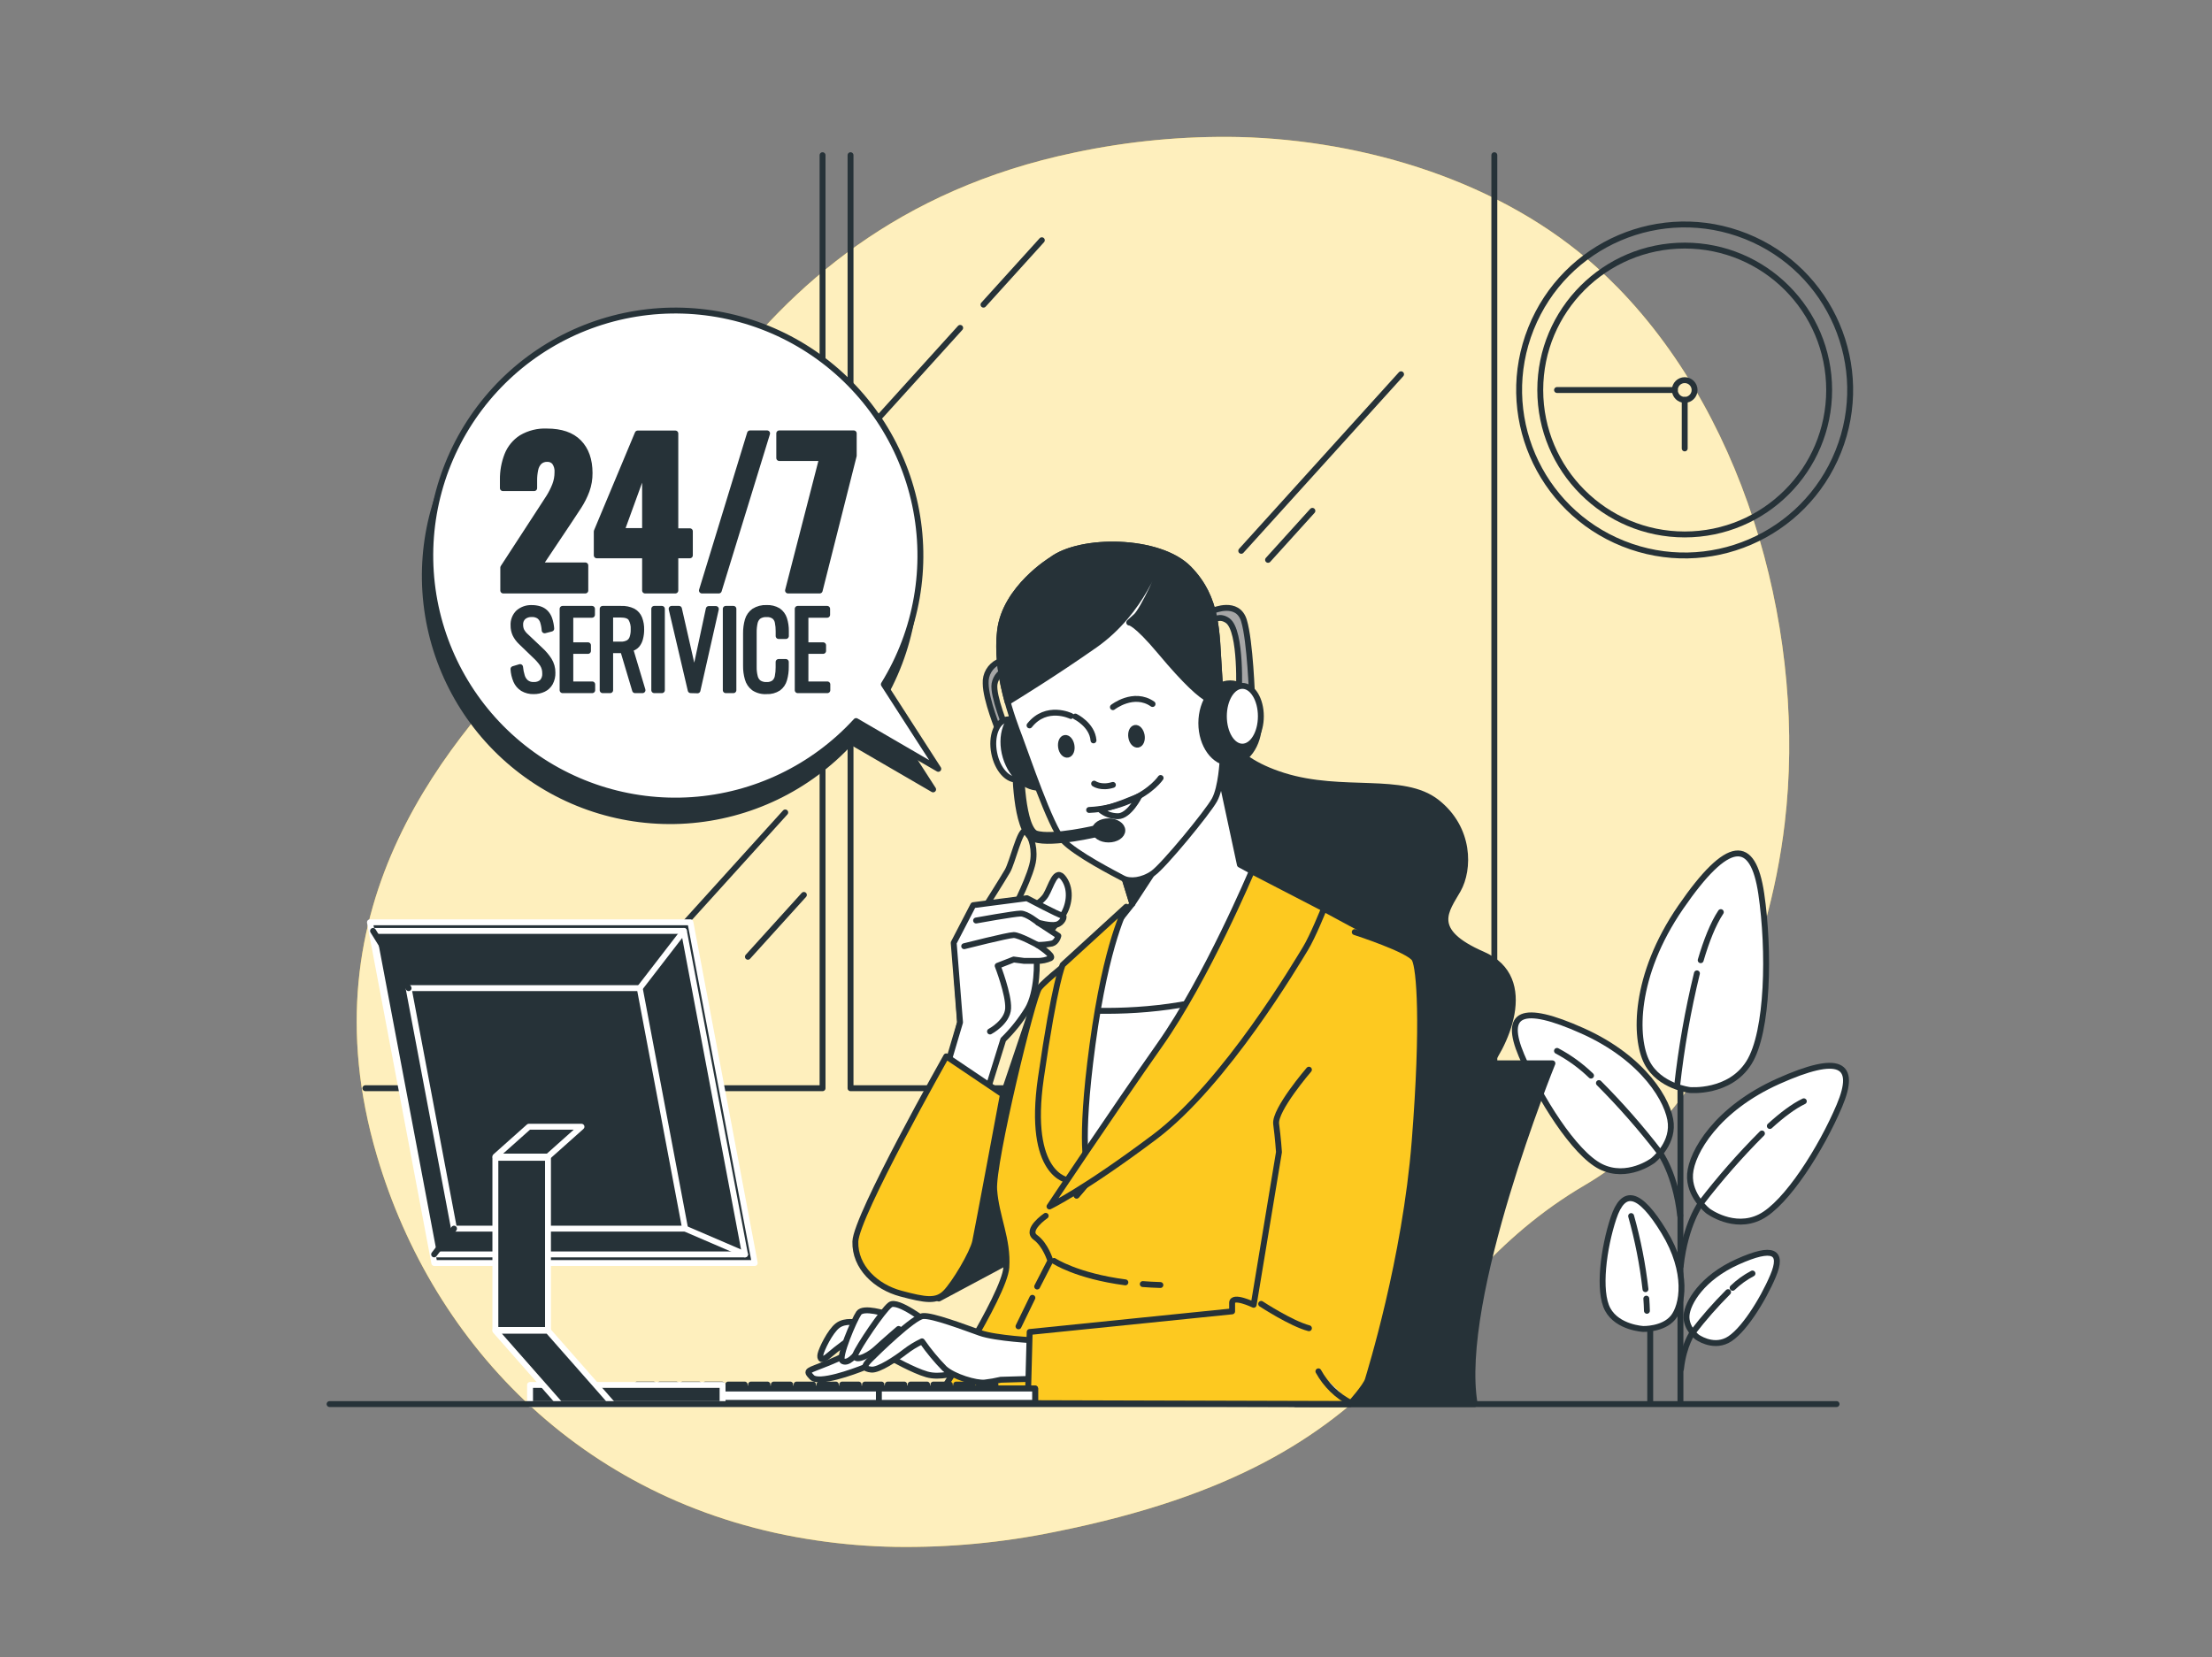 <svg width="375" height="281" viewBox="0 0 375 281" fill="none" xmlns="http://www.w3.org/2000/svg">
<rect x="0" y="0" width="375" height="281" fill="#808080" stroke="none"/>
<mask id="mask0_758_38804" style="mask-type:alpha" maskUnits="userSpaceOnUse" x="0" y="0" width="375" height="281">
<rect width="375" height="281" fill="#D9D9D9"/>
</mask>
<g mask="url(#mask0_758_38804)">
<path d="M302.565 139.566C299.882 162.308 289.5 188.74 268.763 200.887C237.437 219.238 240.08 247.467 178.911 259.72C169.994 261.554 160.904 262.412 151.802 262.279C147.348 262.203 142.903 261.84 138.496 261.193C99.632 255.537 73.48 228.523 63.887 195.914C51.259 153.029 76.47 124.95 93.181 108.038C109.891 91.126 122.133 38.414 182.148 25.875C191.304 23.927 200.654 23.04 210.014 23.232C231.366 23.753 254.657 30.764 270.774 45.403C271.983 46.523 273.159 47.642 274.307 48.813C296.707 71.806 306.227 108.57 302.565 139.566Z" fill="#FDC920"/>
<path opacity="0.7" d="M302.565 139.566C299.882 162.308 289.5 188.74 268.763 200.887C237.437 219.238 240.08 247.467 178.911 259.72C169.994 261.554 160.904 262.412 151.802 262.279C147.348 262.203 142.903 261.84 138.496 261.193C99.632 255.537 73.48 228.523 63.887 195.914C51.259 153.029 76.47 124.95 93.181 108.038C109.891 91.126 122.133 38.414 182.148 25.875C191.304 23.927 200.654 23.04 210.014 23.232C231.366 23.753 254.657 30.764 270.774 45.403C271.983 46.523 273.159 47.642 274.307 48.813C296.707 71.806 306.227 108.57 302.565 139.566Z" fill="white"/>
<path d="M284.886 237.656V174.46" stroke="#263238" stroke-linecap="round" stroke-linejoin="round"/>
<path d="M279.762 237.656V206.318" stroke="#263238" stroke-linecap="round" stroke-linejoin="round"/>
<path d="M286.487 184.82C286.487 184.82 281.324 184.232 279.207 180.144C277.091 176.056 276.889 165.511 284.931 153.824C292.972 142.137 297.189 142.013 298.589 151.55C299.989 161.087 299.787 174.936 296.495 180.183C293.202 185.43 286.487 184.82 286.487 184.82Z" fill="white" stroke="#263238" stroke-linecap="round" stroke-linejoin="round"/>
<path d="M288.318 162.806C289.27 159.558 290.407 156.646 291.729 154.653" stroke="#263238" stroke-linecap="round" stroke-linejoin="round"/>
<path d="M284.32 184.12C285.029 177.693 286.151 171.318 287.68 165.035" stroke="#263238" stroke-linecap="round" stroke-linejoin="round"/>
<path d="M289.562 205.333C289.562 205.333 286.247 202.762 286.516 199.066C286.784 195.37 291.04 188.006 301.462 183.336C311.883 178.666 314.857 180.323 311.833 187.48C308.809 194.637 302.873 204.106 298.393 206.346C293.913 208.586 289.562 205.333 289.562 205.333Z" fill="white" stroke="#263238" stroke-linecap="round" stroke-linejoin="round"/>
<path d="M300.04 190.918C302.056 189.082 304.06 187.558 305.802 186.729" stroke="#263238" stroke-linecap="round" stroke-linejoin="round"/>
<path d="M298.701 192.184C295.012 195.877 291.567 199.806 288.386 203.944C288.386 203.944 285.714 207.539 284.925 214.679" stroke="#263238" stroke-linecap="round" stroke-linejoin="round"/>
<path d="M287.68 226.68C287.68 226.68 285.76 225.19 285.916 223.051C286.073 220.912 288.537 216.645 294.58 213.934C300.622 211.224 302.336 212.193 300.583 216.342C298.83 220.492 295.392 225.974 292.804 227.268C290.217 228.561 287.68 226.68 287.68 226.68Z" fill="white" stroke="#263238" stroke-linecap="round" stroke-linejoin="round"/>
<path d="M293.734 218.353C294.733 217.388 295.864 216.572 297.094 215.928" stroke="#263238" stroke-linecap="round" stroke-linejoin="round"/>
<path d="M292.961 219.086C290.825 221.223 288.829 223.496 286.986 225.89C286.986 225.89 285.435 227.973 284.976 232.112" stroke="#263238" stroke-linecap="round" stroke-linejoin="round"/>
<path d="M280.204 196.787C280.204 196.787 283.514 194.217 283.251 190.521C282.987 186.825 278.726 179.461 268.299 174.79C257.871 170.12 254.909 171.778 257.933 178.934C260.957 186.091 266.893 195.561 271.373 197.801C275.853 200.041 280.204 196.787 280.204 196.787Z" fill="white" stroke="#263238" stroke-linecap="round" stroke-linejoin="round"/>
<path d="M269.726 182.373C268.01 180.712 266.068 179.302 263.958 178.184" stroke="#263238" stroke-linecap="round" stroke-linejoin="round"/>
<path d="M271.065 183.638C274.751 187.332 278.195 191.261 281.375 195.398C281.375 195.398 284.046 198.993 284.841 206.133" stroke="#263238" stroke-linecap="round" stroke-linejoin="round"/>
<path d="M278.575 225.33C278.575 225.33 281.935 225.437 283.615 223.415C285.295 221.394 286.303 215.749 282.103 208.855C277.903 201.962 275.22 201.48 273.54 206.52C271.86 211.56 270.88 218.946 272.56 222.032C274.24 225.118 278.575 225.33 278.575 225.33Z" fill="white" stroke="#263238" stroke-linecap="round" stroke-linejoin="round"/>
<path d="M279.101 220.189C279.151 220.878 279.185 221.567 279.202 222.25" stroke="#263238" stroke-linecap="round" stroke-linejoin="round"/>
<path d="M276.525 206.189C277.667 210.248 278.48 214.393 278.955 218.582" stroke="#263238" stroke-linecap="round" stroke-linejoin="round"/>
<path d="M61.938 184.512H139.448V26.312" stroke="#263238" stroke-linecap="round" stroke-linejoin="round"/>
<path d="M221.701 184.512H144.191V26.312" stroke="#263238" stroke-linecap="round" stroke-linejoin="round"/>
<path d="M175.826 184.512H253.335V26.312" stroke="#263238" stroke-linecap="round" stroke-linejoin="round"/>
<path d="M237.521 63.457L210.428 93.394" stroke="#263238" stroke-linecap="round" stroke-linejoin="round"/>
<path d="M222.49 86.618L214.975 94.923" stroke="#263238" stroke-linecap="round" stroke-linejoin="round"/>
<path d="M162.778 55.594L148.145 71.762" stroke="#263238" stroke-linecap="round" stroke-linejoin="round"/>
<path d="M166.731 51.657L176.621 40.732" stroke="#263238" stroke-linecap="round" stroke-linejoin="round"/>
<path d="M136.284 151.735L126.792 162.224" stroke="#263238" stroke-linecap="round" stroke-linejoin="round"/>
<path d="M133.12 137.752L115.519 157.201" stroke="#263238" stroke-linecap="round" stroke-linejoin="round"/>
<path d="M311.65 76.535C317.401 62.148 310.401 45.821 296.013 40.069C281.625 34.318 265.299 41.318 259.547 55.706C253.795 70.094 260.796 86.42 275.184 92.172C289.572 97.924 305.898 90.923 311.65 76.535Z" stroke="#263238" stroke-linecap="round" stroke-linejoin="round"/>
<path d="M285.608 90.617C299.133 90.617 310.097 79.653 310.097 66.128C310.097 52.603 299.133 41.639 285.608 41.639C272.083 41.639 261.119 52.603 261.119 66.128C261.119 79.653 272.083 90.617 285.608 90.617Z" stroke="#263238" stroke-linecap="round" stroke-linejoin="round"/>
<path d="M285.608 67.802C286.533 67.802 287.282 67.053 287.282 66.128C287.282 65.203 286.533 64.454 285.608 64.454C284.683 64.454 283.934 65.203 283.934 66.128C283.934 67.053 284.683 67.802 285.608 67.802Z" stroke="#263238" stroke-linecap="round" stroke-linejoin="round"/>
<path d="M285.608 67.802V76.029" stroke="#263238" stroke-linecap="round" stroke-linejoin="round"/>
<path d="M283.933 66.128H263.964" stroke="#263238" stroke-linecap="round" stroke-linejoin="round"/>
<path d="M158.191 133.843L148.962 119.518C154.586 110.428 156.492 99.52 154.286 89.061C152.079 78.601 145.929 69.394 137.112 63.349C128.295 57.305 117.49 54.889 106.938 56.601C96.387 58.314 86.9 64.025 80.448 72.548C73.997 81.071 71.075 91.752 72.291 102.372C73.506 112.992 78.765 122.737 86.976 129.581C95.187 136.426 105.718 139.846 116.384 139.131C127.049 138.416 137.03 133.62 144.253 125.74L158.191 133.843Z" fill="#263238" stroke="#263238" stroke-linecap="round" stroke-linejoin="round"/>
<path d="M159.07 130.36L149.836 116.035C155.449 106.948 157.347 96.049 155.136 85.599C152.925 75.15 146.775 65.953 137.962 59.919C129.149 53.885 118.35 51.477 107.808 53.194C97.267 54.912 87.791 60.624 81.35 69.144C74.908 77.663 71.995 88.337 73.216 98.948C74.436 109.558 79.696 119.292 87.904 126.126C96.112 132.961 106.636 136.372 117.293 135.652C127.949 134.931 137.919 130.134 145.132 122.257L159.07 130.36Z" fill="white" stroke="#263238" stroke-linecap="round" stroke-linejoin="round"/>
<path d="M85.318 100.12V96.239L91.68 86.462C92.161 85.739 92.615 85.034 93.046 84.356C93.461 83.7 93.814 83.006 94.099 82.284C94.373 81.581 94.512 80.832 94.508 80.078C94.555 79.472 94.393 78.87 94.049 78.37C93.898 78.186 93.707 78.04 93.49 77.943C93.273 77.846 93.037 77.8 92.8 77.81C92.548 77.795 92.296 77.831 92.058 77.916C91.821 78.001 91.603 78.132 91.417 78.302C91.069 78.666 90.835 79.124 90.745 79.618C90.616 80.224 90.554 80.842 90.56 81.461V82.76H85.251V81.349C85.231 79.917 85.488 78.495 86.007 77.16C86.48 75.956 87.321 74.931 88.409 74.231C89.711 73.465 91.207 73.093 92.716 73.162C95.109 73.162 96.912 73.781 98.125 75.021C99.339 76.26 99.947 77.987 99.951 80.201C99.961 81.222 99.789 82.237 99.441 83.197C99.091 84.136 98.639 85.034 98.092 85.874C97.532 86.742 96.938 87.643 96.3 88.59L91.433 95.87H99.229V100.12H85.318Z" fill="#263238" stroke="#263238" stroke-linecap="round" stroke-linejoin="round"/>
<path d="M109.359 100.12V94.156H101.167V90.113L108.11 73.503H114.489V90.079H116.953V94.156H114.489V100.12H109.359ZM105.344 90.04H109.359V78.997L105.344 90.04Z" fill="#263238" stroke="#263238" stroke-linecap="round" stroke-linejoin="round"/>
<path d="M118.997 100.12L127.15 73.481H130.045L121.858 100.12H118.997Z" fill="#263238" stroke="#263238" stroke-linecap="round" stroke-linejoin="round"/>
<path d="M133.596 100.12L139.386 77.658H132.106V73.481H144.734V77.261L138.961 100.12H133.596Z" fill="#263238" stroke="#263238" stroke-linecap="round" stroke-linejoin="round"/>
<path d="M90.493 117.189C89.84 117.213 89.193 117.052 88.628 116.724C88.131 116.411 87.74 115.954 87.508 115.414C87.243 114.788 87.087 114.121 87.049 113.442L88.169 113.106C88.218 113.629 88.321 114.145 88.477 114.646C88.598 115.07 88.842 115.447 89.177 115.733C89.55 116.022 90.016 116.165 90.487 116.136C91.007 116.166 91.518 115.996 91.915 115.66C92.101 115.456 92.242 115.216 92.329 114.955C92.417 114.694 92.45 114.417 92.425 114.142C92.436 113.585 92.279 113.037 91.977 112.569C91.618 112.056 91.203 111.585 90.739 111.163L88.32 108.834C87.924 108.46 87.6 108.018 87.362 107.529C87.157 107.065 87.054 106.563 87.06 106.056C87.034 105.65 87.097 105.244 87.244 104.865C87.391 104.486 87.618 104.143 87.911 103.861C88.535 103.333 89.335 103.06 90.151 103.094C90.597 103.089 91.041 103.153 91.467 103.284C91.848 103.4 92.194 103.608 92.475 103.889C92.769 104.197 92.993 104.566 93.13 104.97C93.303 105.492 93.412 106.034 93.455 106.582L92.335 106.874C92.303 106.368 92.209 105.867 92.055 105.384C91.939 105.008 91.705 104.678 91.389 104.443C91.017 104.206 90.58 104.092 90.14 104.118C89.638 104.096 89.143 104.253 88.746 104.561C88.553 104.732 88.402 104.945 88.305 105.184C88.208 105.423 88.167 105.681 88.186 105.938C88.181 106.29 88.254 106.638 88.398 106.958C88.608 107.339 88.885 107.679 89.216 107.96L91.646 110.256C92.188 110.754 92.663 111.319 93.063 111.936C93.46 112.568 93.666 113.301 93.657 114.047C93.678 114.651 93.538 115.25 93.254 115.783C92.998 116.24 92.607 116.606 92.134 116.83C91.621 117.073 91.06 117.195 90.493 117.189Z" fill="#263238" stroke="#263238" stroke-linecap="round" stroke-linejoin="round"/>
<path d="M95.376 117.021V103.234H100.36V104.236H96.686V109.41H99.682V110.362H96.686V116.046H100.399V117.021H95.376Z" fill="#263238" stroke="#263238" stroke-linecap="round" stroke-linejoin="round"/>
<path d="M102.169 117.021V103.234H105.283C105.984 103.2 106.683 103.342 107.315 103.648C107.799 103.916 108.175 104.344 108.379 104.858C108.61 105.458 108.72 106.097 108.704 106.739C108.708 107.226 108.649 107.712 108.531 108.184C108.438 108.609 108.246 109.006 107.971 109.343C107.668 109.679 107.258 109.901 106.811 109.97L108.923 117.021H107.663L105.641 110.245H103.44V117.021H102.169ZM103.44 109.293H105.193C105.659 109.319 106.124 109.219 106.537 109.002C106.857 108.808 107.098 108.506 107.215 108.15C107.366 107.696 107.436 107.218 107.422 106.739C107.469 106.073 107.315 105.407 106.979 104.83C106.683 104.41 106.1 104.202 105.227 104.202H103.44V109.293Z" fill="#263238" stroke="#263238" stroke-linecap="round" stroke-linejoin="round"/>
<path d="M110.916 117.021V103.234H112.21V117.021H110.916Z" fill="#263238" stroke="#263238" stroke-linecap="round" stroke-linejoin="round"/>
<path d="M117.093 117.021L113.861 103.234H115.105L117.709 114.68L120.156 103.262H121.36L118.246 117.049L117.093 117.021Z" fill="#263238" stroke="#263238" stroke-linecap="round" stroke-linejoin="round"/>
<path d="M123.04 117.021V103.234H124.334V117.021H123.04Z" fill="#263238" stroke="#263238" stroke-linecap="round" stroke-linejoin="round"/>
<path d="M129.961 117.189C129.202 117.243 128.447 117.046 127.811 116.629C127.301 116.239 126.933 115.692 126.764 115.072C126.561 114.366 126.463 113.634 126.472 112.899V107.4C126.462 106.643 126.562 105.888 126.769 105.16C126.945 104.551 127.32 104.019 127.833 103.648C128.467 103.244 129.211 103.049 129.961 103.088C130.644 103.052 131.321 103.218 131.91 103.564C132.386 103.893 132.742 104.369 132.924 104.919C133.14 105.592 133.244 106.296 133.232 107.002V107.837H132V107.042C132.007 106.521 131.958 106.001 131.854 105.49C131.784 105.097 131.575 104.741 131.266 104.488C130.883 104.223 130.421 104.096 129.956 104.13C129.463 104.096 128.973 104.23 128.567 104.51C128.243 104.791 128.022 105.171 127.94 105.591C127.826 106.123 127.771 106.666 127.777 107.21V113.084C127.767 113.65 127.833 114.215 127.973 114.764C128.067 115.177 128.303 115.543 128.64 115.8C129.031 116.046 129.488 116.166 129.95 116.142C130.417 116.173 130.881 116.04 131.26 115.766C131.57 115.494 131.777 115.125 131.848 114.719C131.951 114.201 132 113.674 131.994 113.146V112.244H133.22V113.062C133.231 113.787 133.135 114.509 132.935 115.206C132.779 115.787 132.431 116.298 131.949 116.657C131.36 117.04 130.664 117.226 129.961 117.189Z" fill="#263238" stroke="#263238" stroke-linecap="round" stroke-linejoin="round"/>
<path d="M135.237 117.021V103.234H140.226V104.236H136.547V109.41H139.543V110.362H136.547V116.046H140.26V117.021H135.237Z" fill="#263238" stroke="#263238" stroke-linecap="round" stroke-linejoin="round"/>
<path d="M233.181 180.295H263.18C263.18 180.295 246.94 220.229 250.003 238.065H219.601C219.601 238.065 225.274 192.458 233.181 180.295Z" fill="#263238" stroke="#263238" stroke-linecap="round" stroke-linejoin="round"/>
<path d="M207.225 122.974C207.225 122.974 207.522 128.378 217.585 131.53C227.648 134.683 237.863 131.53 243.569 136.01C249.275 140.49 249.124 147.423 247.17 150.878C245.215 154.334 242.063 157.783 251.375 161.838C260.688 165.892 255.127 177.758 251.224 182.115C247.321 186.472 240.584 188.572 233.052 187.071C225.52 185.57 216.683 167.398 207.074 157.783C197.464 148.168 196.288 130.433 202.42 125.348C208.552 120.263 207.225 122.974 207.225 122.974Z" fill="#263238" stroke="#263238" stroke-linecap="round" stroke-linejoin="round"/>
<path d="M205.679 103.536C205.679 103.536 209.823 101.727 210.887 105.216C211.951 108.705 212.265 118.292 212.265 118.292L210.025 117.76C210.025 117.76 210.557 106.919 208.11 105.216C205.663 103.514 203.753 107.344 203.753 107.344L205.679 103.536Z" fill="#A6A6A6" stroke="#263238" stroke-linecap="round" stroke-linejoin="round"/>
<path d="M159.16 220.173L173.317 212.602C173.317 212.602 172.337 197.745 172.477 197.185C172.617 196.625 176.162 167.555 176.162 167.555L166.451 196.345L159.16 220.173Z" fill="#263238" stroke="#263238" stroke-linecap="round" stroke-linejoin="round"/>
<path d="M221.746 152.626C221.746 152.626 235.746 160.253 237.627 161.026C239.509 161.799 238.4 171.526 238.4 177.882C238.4 184.238 228.88 237.914 228.88 237.914H158.376C158.376 237.914 170.287 219.652 170.606 214.886C170.926 210.121 168.859 206.307 168.54 201.704C168.221 197.101 175.053 168.983 176.162 167.544C177.27 166.105 182.042 162.465 182.042 162.465L198.875 147.72L206.659 145.973L221.746 152.626Z" fill="#FDC920" stroke="#263238" stroke-linecap="round" stroke-linejoin="round"/>
<path d="M175.019 220.05L172.667 224.888" stroke="#263238" stroke-linecap="round" stroke-linejoin="round"/>
<path d="M177.276 206.15C177.276 206.15 173.782 208.53 175.529 209.802C177.276 211.073 178.071 213.772 178.071 213.772L175.831 218.134" stroke="#263238" stroke-linecap="round" stroke-linejoin="round"/>
<path d="M193.734 217.72C194.681 217.793 195.678 217.849 196.719 217.877" stroke="#263238" stroke-linecap="round" stroke-linejoin="round"/>
<path d="M178.698 213.8C178.698 213.8 182.501 216.342 190.783 217.429" stroke="#263238" stroke-linecap="round" stroke-linejoin="round"/>
<path d="M169.223 112.25C168.554 112.577 167.995 113.093 167.618 113.736C167.24 114.378 167.06 115.118 167.101 115.862C167.101 118.628 169.341 124.043 169.341 124.043L170.618 123.623C170.618 123.623 168.282 117.99 168.602 115.968C168.705 115.379 168.969 114.829 169.364 114.38C169.759 113.93 170.27 113.598 170.842 113.42L170.416 112.037L169.223 112.25Z" fill="#A6A6A6" stroke="#263238" stroke-linecap="round" stroke-linejoin="round"/>
<path d="M174.694 126.479C175.254 129.279 174.297 131.805 172.594 132.135C170.892 132.466 169.078 130.455 168.54 127.655C168.002 124.855 168.938 122.324 170.64 121.999C172.342 121.674 174.157 123.685 174.694 126.479Z" fill="white" stroke="#263238" stroke-linecap="round" stroke-linejoin="round"/>
<path d="M179.863 125.578C180.921 129.15 179.684 132.673 177.097 133.418C174.509 134.162 171.553 131.911 170.489 128.338C169.425 124.766 170.668 121.243 173.255 120.498C175.842 119.754 178.805 122.005 179.863 125.578Z" fill="#263238" stroke="#263238" stroke-linecap="round" stroke-linejoin="round"/>
<path d="M189.456 145.054L191.97 153.23L183.705 163.646L182.327 171.694C182.327 171.694 180.955 194.654 181.739 198.193C182.523 201.732 182.523 202.706 182.523 202.706C182.523 202.706 199.603 182.882 208.042 170.714C216.481 158.545 218.441 151.08 218.441 151.08L210.198 146.6L206.278 128.344L189.456 145.054Z" fill="white" stroke="#263238" stroke-linecap="round" stroke-linejoin="round"/>
<path d="M202.493 137.142L191.971 153.23L189.036 143.761L202.493 137.142Z" fill="#263238" stroke="#263238" stroke-linecap="round" stroke-linejoin="round"/>
<path d="M182.4 171.24L182.322 171.694C182.322 171.694 180.95 194.654 181.734 198.193C182.518 201.732 182.518 202.706 182.518 202.706C182.518 202.706 199.598 182.882 208.037 170.714C208.698 169.762 209.314 168.838 209.902 167.942C199.334 171.559 188.56 171.621 182.4 171.24Z" fill="white" stroke="#263238" stroke-linecap="round" stroke-linejoin="round"/>
<path d="M178.262 94.929C178.262 94.929 170.394 99.711 169.542 106.935C168.691 114.159 171.67 121.921 172.841 125.001C174.011 128.081 178.049 140.093 180.171 142.434C182.294 144.774 189.204 148.274 190.374 148.913C191.545 149.551 193.667 149.338 195.476 148.062C197.285 146.785 204.722 137.758 205.892 135.63C207.062 133.502 207.27 128.826 207.27 128.826C207.27 128.826 207.057 119.474 206.637 113.42C206.217 107.366 206.53 101.514 201.535 96.413C196.54 91.311 183.15 91.205 178.262 94.929Z" fill="white" stroke="#263238" stroke-linecap="round" stroke-linejoin="round"/>
<path d="M206.637 113.42C206.211 107.361 206.53 101.514 201.535 96.413C196.54 91.311 183.15 91.205 178.261 94.929C178.261 94.929 170.393 99.711 169.542 106.935C169.049 111.135 169.85 115.503 170.83 119.042C172.639 117.922 178.743 114.182 185.592 109.382C193.773 103.642 196.433 94.716 196.433 94.716C196.433 94.716 197.385 94.184 197.178 95.354C196.971 96.525 193.773 103.43 192.609 104.494L191.438 105.552C191.438 105.552 192.396 105.339 196.753 110.547C201.109 115.755 203.551 117.883 204.828 118.522C205.506 118.767 206.218 118.905 206.939 118.93C206.855 117.021 206.754 115.094 206.637 113.42Z" fill="#263238" stroke="#263238" stroke-linecap="round" stroke-linejoin="round"/>
<path d="M193.55 124.687C193.684 125.466 193.398 126.171 192.906 126.255C192.413 126.339 191.909 125.779 191.786 125.001C191.662 124.222 191.937 123.517 192.43 123.427C192.922 123.338 193.41 123.909 193.55 124.687Z" fill="#263238" stroke="#263238" stroke-linecap="round" stroke-linejoin="round"/>
<path d="M181.644 126.384C181.784 127.168 181.499 127.868 181.006 127.958C180.513 128.047 180.003 127.482 179.886 126.698C179.768 125.914 180.031 125.219 180.524 125.13C181.017 125.04 181.51 125.606 181.644 126.384Z" fill="#263238" stroke="#263238" stroke-linecap="round" stroke-linejoin="round"/>
<path d="M188.672 119.899C188.672 119.899 192.183 117.138 195.392 119.367" stroke="#263238" stroke-linecap="round" stroke-linejoin="round"/>
<path d="M181.554 121.4C181.554 121.4 177.41 119.378 174.538 122.996" stroke="#263238" stroke-linecap="round" stroke-linejoin="round"/>
<path d="M182.299 121.495C182.299 121.495 185.167 122.878 185.379 125.533" stroke="#263238" stroke-linecap="round" stroke-linejoin="round"/>
<path d="M185.486 132.869C185.486 132.869 186.656 133.714 188.672 133.082" stroke="#263238" stroke-linecap="round" stroke-linejoin="round"/>
<path d="M184.64 137.332C187.022 137.229 189.365 136.688 191.551 135.736C195.269 134.14 196.759 131.911 196.759 131.911" stroke="#263238" stroke-linecap="round" stroke-linejoin="round"/>
<path d="M186.443 137.226C187.293 137.977 188.389 138.392 189.523 138.39C191.439 138.39 193.135 134.991 193.135 134.991C193.135 134.991 188.247 137.119 186.443 137.226Z" stroke="#263238" stroke-linecap="round" stroke-linejoin="round"/>
<path d="M208.547 129.358C211.247 129.358 213.435 126.336 213.435 122.61C213.435 118.883 211.247 115.862 208.547 115.862C205.847 115.862 203.658 118.883 203.658 122.61C203.658 126.336 205.847 129.358 208.547 129.358Z" fill="#263238" stroke="#263238" stroke-linecap="round" stroke-linejoin="round"/>
<path d="M210.618 126.597C212.35 126.597 213.754 124.29 213.754 121.445C213.754 118.599 212.35 116.293 210.618 116.293C208.886 116.293 207.482 118.599 207.482 121.445C207.482 124.29 208.886 126.597 210.618 126.597Z" fill="white" stroke="#263238" stroke-linecap="round" stroke-linejoin="round"/>
<path d="M172.594 129.8C172.594 129.8 172.628 140.843 175.495 141.801C178.362 142.758 186.23 140.843 186.23 140.843" stroke="#263238" stroke-width="2" stroke-linecap="round" stroke-linejoin="round"/>
<path d="M190.268 140.798C190.268 141.65 189.221 142.338 187.927 142.338C186.634 142.338 185.592 141.65 185.592 140.798C185.592 139.947 186.639 139.258 187.927 139.258C189.215 139.258 190.268 139.947 190.268 140.798Z" fill="#263238" stroke="#263238" stroke-linecap="round" stroke-linejoin="round"/>
<path d="M190.934 153.74C190.934 153.74 187.574 159.614 185.217 177.086C182.859 194.558 184.422 198.047 184.422 198.047L181.062 200.114C181.062 200.114 174.078 199.318 176.458 182.804C178.838 166.29 180.16 163.585 180.16 163.585L190.934 153.74Z" fill="#FDC920" stroke="#263238" stroke-linecap="round" stroke-linejoin="round"/>
<path d="M212.214 147.72C212.214 147.72 204.593 165.825 196.652 177.103C188.711 188.382 177.92 204.56 177.92 204.56C177.92 204.56 183.638 201.861 195.711 192.8C207.785 183.739 220.01 162.941 221.281 160.88C222.552 158.819 224.456 154.054 224.456 154.054L212.214 147.72Z" fill="#FDC920" stroke="#263238" stroke-linecap="round" stroke-linejoin="round"/>
<path d="M146.241 228.158C144.378 229.292 142.424 230.27 140.4 231.082C136.827 232.543 136.48 232.286 137.639 233.518C138.798 234.75 144.785 232.543 146.409 231.894C148.033 231.244 151.118 230.27 151.118 230.27C151.118 230.27 154.854 232.381 157.127 233.03C159.401 233.68 162.167 232.706 162.167 232.706C162.167 232.706 162.33 230.107 160.381 228.646C158.432 227.184 154.221 223.774 152.748 223.936C151.275 224.098 146.241 228.158 146.241 228.158Z" fill="white" stroke="#263238" stroke-linecap="round" stroke-linejoin="round"/>
<path d="M145.266 224.261C145.266 224.261 143.318 223.774 142.018 224.748C140.719 225.722 139.258 228.808 139.095 229.62C138.933 230.432 139.258 230.919 140.557 229.782C141.856 228.646 144.13 227.022 144.13 227.022L146.078 226.372L145.266 224.261Z" fill="white" stroke="#263238" stroke-linecap="round" stroke-linejoin="round"/>
<path d="M150.301 222.799C150.301 222.799 146.381 221.5 145.591 222.637C144.802 223.774 142.018 230.27 142.83 230.757C143.642 231.244 144.779 230.27 146.241 228.158C147.702 226.047 148.514 224.91 148.514 224.91L150.463 224.586L150.301 222.799Z" fill="white" stroke="#263238" stroke-linecap="round" stroke-linejoin="round"/>
<path d="M157.262 224.255C157.262 224.255 152.183 220.285 150.911 221.237C149.64 222.189 145.513 228.382 145.037 229.637C144.561 230.891 146.784 230.275 148.526 228.685C150.267 227.094 152.339 225.325 152.339 225.325L156.31 227.391L157.262 224.255Z" fill="white" stroke="#263238" stroke-linecap="round" stroke-linejoin="round"/>
<path d="M175.529 227.274C175.529 227.274 168.859 226.954 166.16 226.002C163.461 225.05 158.057 222.984 156.472 223.141C154.887 223.298 148.845 229.178 147.573 230.449C146.302 231.72 146.453 232.062 147.702 232.218C148.951 232.375 152.02 230.292 153.453 229.178C154.34 228.495 155.298 227.909 156.309 227.43C157.449 229.071 158.725 230.612 160.123 232.039C161.708 233.467 165.521 234.576 166.949 234.419C167.858 234.316 168.759 234.157 169.649 233.943L175.053 233.786L175.529 227.274Z" fill="white" stroke="#263238" stroke-linecap="round" stroke-linejoin="round"/>
<path d="M221.902 181.37C221.902 181.37 216.028 188.197 216.347 190.582C216.666 192.968 216.823 195.342 216.823 195.342L212.534 221.231C212.534 221.231 208.882 219.484 208.882 220.912V222.346L174.56 225.84L174.241 237.908L228.874 238.065C228.874 238.065 231.574 235.052 231.893 233.938C232.212 232.823 238.243 213.61 239.834 193.438C241.424 173.267 240.629 164.218 239.834 162.638C239.038 161.059 229.67 158.035 229.67 158.035" fill="#FDC920"/>
<path d="M221.902 181.37C221.902 181.37 216.028 188.197 216.347 190.582C216.666 192.968 216.823 195.342 216.823 195.342L212.534 221.231C212.534 221.231 208.882 219.484 208.882 220.912V222.346L174.56 225.84L174.241 237.908L228.874 238.065C228.874 238.065 231.574 235.052 231.893 233.938C232.212 232.823 238.243 213.61 239.834 193.438C241.424 173.267 240.629 164.218 239.834 162.638C239.038 161.059 229.67 158.035 229.67 158.035" stroke="#263238" stroke-linecap="round" stroke-linejoin="round"/>
<path d="M213.805 221.08C213.805 221.08 218.884 224.412 221.902 225.207L213.805 221.08Z" fill="white"/>
<path d="M213.805 221.08C213.805 221.08 218.884 224.412 221.902 225.207" stroke="#263238" stroke-linecap="round" stroke-linejoin="round"/>
<path d="M166.16 188.863L170.08 176.28C171.67 174.723 173.061 172.975 174.224 171.078C175.904 168.238 175.904 162.913 175.641 161.967C175.378 161.02 179.074 156.764 180.121 155.247C181.168 153.729 181.773 150.985 180.356 148.974C178.939 146.964 178.228 150.279 177.282 151.814C176.335 153.348 173.02 154.888 173.02 154.888L169.52 157.733C169.52 157.733 163.724 162.818 163.36 163.529C162.996 164.24 162.296 166.486 162.296 166.486L162.772 173.346L159.698 185.29L166.16 188.863Z" fill="white" stroke="#263238" stroke-linecap="round" stroke-linejoin="round"/>
<path d="M167.129 153.595C167.129 153.595 169.968 149.115 170.797 147.681C171.626 146.247 172.925 140.586 173.754 140.961C174.583 141.336 175.434 143.201 175.176 145.693C174.919 148.185 171.979 153.852 171.979 153.852L167.129 153.595Z" stroke="#263238" stroke-linecap="round" stroke-linejoin="round"/>
<path d="M160.269 181.746L162.755 173.346L161.68 159.861L164.99 153.477L174.095 152.295C174.095 152.295 179.656 155.252 180.132 155.252C180.608 155.252 180.132 156.551 179.068 156.786C178.004 157.022 175.988 156.434 175.988 156.434L179.421 158.674C179.421 158.674 179.186 159.738 178.357 159.973C177.539 160.138 176.705 160.219 175.871 160.214C175.871 160.214 178.827 162.106 178.111 162.454C177.409 162.776 176.643 162.937 175.871 162.924H173.631L171.855 162.689L169.134 163.753C169.134 163.753 171.027 168.602 170.909 170.971C170.791 173.34 167.835 174.891 167.835 174.891" fill="white"/>
<path d="M160.269 181.746L162.755 173.346L161.68 159.861L164.99 153.477L174.095 152.295C174.095 152.295 179.656 155.252 180.132 155.252C180.608 155.252 180.132 156.551 179.068 156.786C178.004 157.022 175.988 156.434 175.988 156.434L179.421 158.674C179.421 158.674 179.186 159.738 178.357 159.973C177.539 160.138 176.705 160.219 175.871 160.214C175.871 160.214 178.827 162.106 178.111 162.454C177.409 162.776 176.643 162.937 175.871 162.924H173.631L171.855 162.689L169.134 163.753C169.134 163.753 171.027 168.602 170.909 170.971C170.791 173.34 167.835 174.891 167.835 174.891" stroke="#263238" stroke-linecap="round" stroke-linejoin="round"/>
<path d="M175.999 156.434C175.999 156.434 174.107 154.894 173.043 154.894C171.979 154.894 165.477 156.075 165.477 156.075" stroke="#263238" stroke-linecap="round" stroke-linejoin="round"/>
<path d="M175.882 160.219C175.882 160.219 172.807 158.539 171.861 158.539C170.915 158.539 163.461 160.432 163.461 160.432" stroke="#263238" stroke-linecap="round" stroke-linejoin="round"/>
<path d="M160.42 179.108L170.024 185.576C170.024 185.576 165.745 208.536 165.325 210.502C164.905 212.467 161.825 217.647 160.285 219.193C158.745 220.738 156.925 220.453 152.72 219.333C148.514 218.213 144.88 214.853 145.009 210.502C145.137 206.15 160.42 179.108 160.42 179.108Z" fill="#FDC920" stroke="#263238" stroke-linecap="round" stroke-linejoin="round"/>
<path d="M110.781 234.755H107.993V235.612H110.781V234.755Z" fill="white" stroke="#263238" stroke-linecap="round" stroke-linejoin="round"/>
<path d="M114.646 234.755H111.857V235.612H114.646V234.755Z" fill="white" stroke="#263238" stroke-linecap="round" stroke-linejoin="round"/>
<path d="M118.51 234.755H115.721V235.612H118.51V234.755Z" fill="white" stroke="#263238" stroke-linecap="round" stroke-linejoin="round"/>
<path d="M122.379 234.755H119.59V235.612H122.379V234.755Z" fill="white" stroke="#263238" stroke-linecap="round" stroke-linejoin="round"/>
<path d="M126.243 234.755H123.455V235.612H126.243V234.755Z" fill="white" stroke="#263238" stroke-linecap="round" stroke-linejoin="round"/>
<path d="M130.107 234.755H127.318V235.612H130.107V234.755Z" fill="white" stroke="#263238" stroke-linecap="round" stroke-linejoin="round"/>
<path d="M133.971 234.755H131.183V235.612H133.971V234.755Z" fill="white" stroke="#263238" stroke-linecap="round" stroke-linejoin="round"/>
<path d="M137.835 234.755H135.046V235.612H137.835V234.755Z" fill="white" stroke="#263238" stroke-linecap="round" stroke-linejoin="round"/>
<path d="M141.699 234.755H138.91V235.612H141.699V234.755Z" fill="white" stroke="#263238" stroke-linecap="round" stroke-linejoin="round"/>
<path d="M145.563 234.755H142.774V235.612H145.563V234.755Z" fill="white" stroke="#263238" stroke-linecap="round" stroke-linejoin="round"/>
<path d="M149.433 234.755H146.644V235.612H149.433V234.755Z" fill="white" stroke="#263238" stroke-linecap="round" stroke-linejoin="round"/>
<path d="M153.297 234.755H150.508V235.612H153.297V234.755Z" fill="white" stroke="#263238" stroke-linecap="round" stroke-linejoin="round"/>
<path d="M157.161 234.755H154.372V235.612H157.161V234.755Z" fill="white" stroke="#263238" stroke-linecap="round" stroke-linejoin="round"/>
<path d="M161.025 234.755H158.236V235.612H161.025V234.755Z" fill="white" stroke="#263238" stroke-linecap="round" stroke-linejoin="round"/>
<path d="M164.889 234.755H162.1V235.612H164.889V234.755Z" fill="white" stroke="#263238" stroke-linecap="round" stroke-linejoin="round"/>
<path d="M168.753 234.755H165.964V235.612H168.753V234.755Z" fill="white" stroke="#263238" stroke-linecap="round" stroke-linejoin="round"/>
<path d="M175.49 235.433H106.391V237.863H175.49V235.433Z" fill="white" stroke="#263238" stroke-linecap="round" stroke-linejoin="round"/>
<path d="M175.484 235.433H148.996V237.863H175.484V235.433Z" fill="white" stroke="#263238" stroke-linecap="round" stroke-linejoin="round"/>
<path d="M127.951 214.147H73.626L62.717 156.378H117.042L127.951 214.147Z" fill="#263238" stroke="white" stroke-linecap="round" stroke-linejoin="round"/>
<path d="M126.299 212.686H73.598L63.243 157.839H115.939L126.299 212.686Z" fill="#263238" stroke="white" stroke-linecap="round" stroke-linejoin="round"/>
<path d="M116.152 208.318H76.969L69.269 167.544H108.452L116.152 208.318Z" fill="#263238" stroke="white" stroke-linecap="round" stroke-linejoin="round"/>
<path d="M69.269 167.544L63.243 157.839" stroke="#263238" stroke-linecap="round" stroke-linejoin="round"/>
<path d="M108.452 167.544L115.939 157.839" stroke="white" stroke-linecap="round" stroke-linejoin="round"/>
<path d="M116.152 208.318L126.299 212.686" stroke="white" stroke-linecap="round" stroke-linejoin="round"/>
<path d="M76.969 208.318L73.598 212.686" stroke="#263238" stroke-linecap="round" stroke-linejoin="round"/>
<path d="M92.901 196.104H83.98L89.658 191.042H98.579L92.901 196.104Z" fill="#263238" stroke="white" stroke-linecap="round" stroke-linejoin="round"/>
<path d="M122.497 234.823H89.86V238.065H122.497V234.823Z" fill="#263238" stroke="white" stroke-linecap="round" stroke-linejoin="round"/>
<path d="M103.849 238.065H94.928L83.98 225.627H92.901L103.849 238.065Z" fill="#263238" stroke="white" stroke-linecap="round" stroke-linejoin="round"/>
<path d="M92.901 196.311H83.98V225.499H92.901V196.311Z" fill="#263238" stroke="white" stroke-linecap="round" stroke-linejoin="round"/>
<path d="M223.51 232.515C224.784 234.828 226.721 236.708 229.071 237.914L223.51 232.515Z" fill="white"/>
<path d="M223.51 232.515C224.784 234.828 226.721 236.708 229.071 237.914" stroke="#263238" stroke-linecap="round" stroke-linejoin="round"/>
<path d="M55.873 238.065H311.351" stroke="#263238" stroke-linecap="round" stroke-linejoin="round"/>
</g>
</svg>
